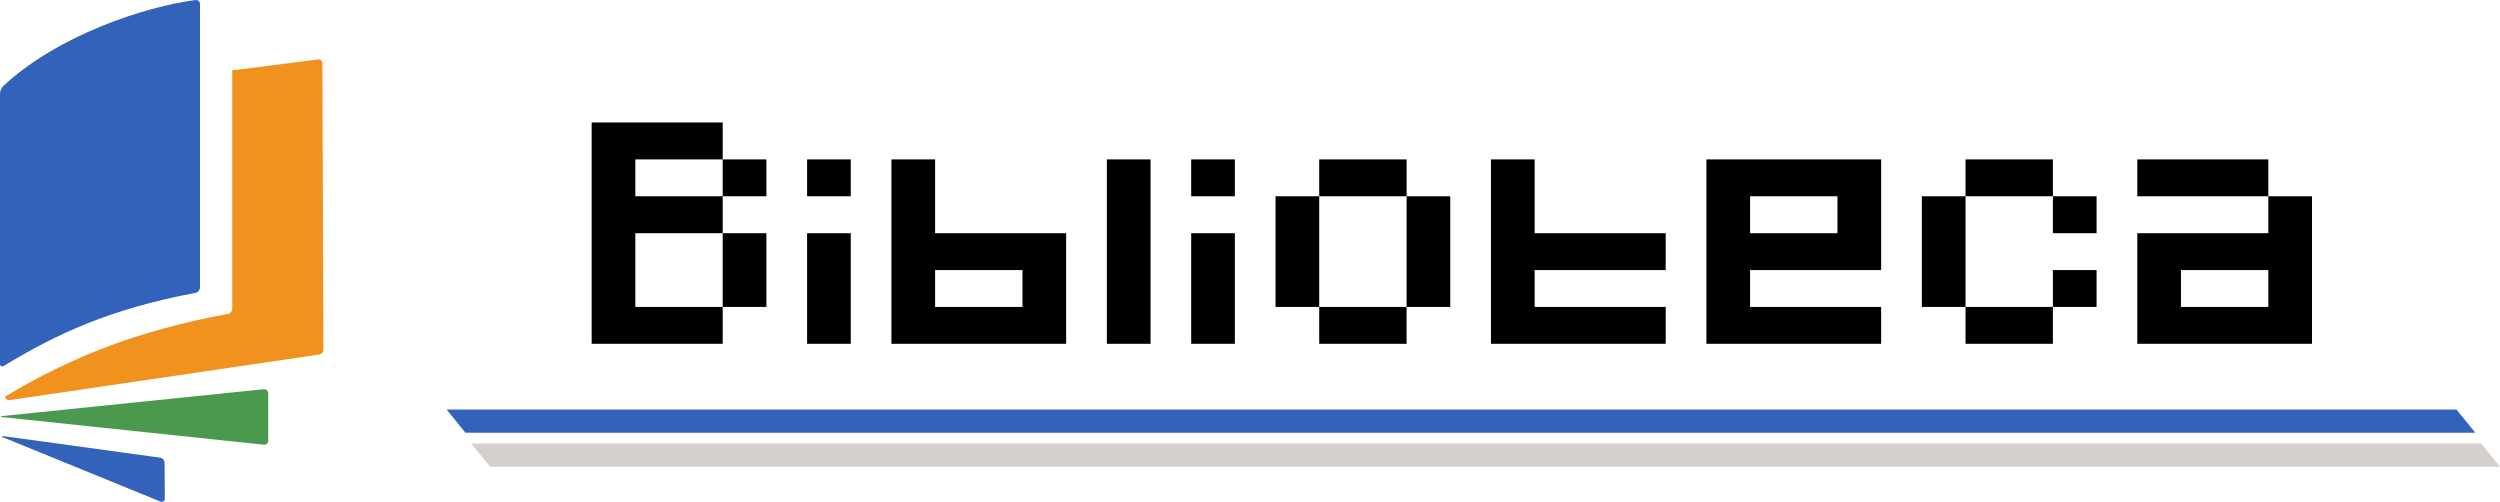 <?xml version="1.0" encoding="UTF-8" standalone="no"?>
<svg
   height="157.714"
   viewBox="0 -0.001 549.967 110.4"
   width="785.667"
   version="1.1"
   id="svg6"
   sodipodi:docname="library-it.svg"
   inkscape:version="1.4 (86a8ad7, 2024-10-11)"
   xmlns:inkscape="http://www.inkscape.org/namespaces/inkscape"
   xmlns:sodipodi="http://sodipodi.sourceforge.net/DTD/sodipodi-0.dtd"
   xmlns="http://www.w3.org/2000/svg"
   xmlns:svg="http://www.w3.org/2000/svg">
  <defs
     id="defs6" />
  <sodipodi:namedview
     id="namedview6"
     pagecolor="#ffffff"
     bordercolor="#000000"
     borderopacity="0.25"
     inkscape:showpageshadow="2"
     inkscape:pageopacity="0.0"
     inkscape:pagecheckerboard="true"
     inkscape:deskcolor="#d1d1d1"
     inkscape:zoom="2.3508688"
     inkscape:cx="393.47155"
     inkscape:cy="79.332373"
     inkscape:window-width="3840"
     inkscape:window-height="2066"
     inkscape:window-x="-11"
     inkscape:window-y="-11"
     inkscape:window-maximized="1"
     inkscape:current-layer="svg6" />
  <g
     fill="#666"
     stroke-width="2.5"
     id="g6"
     style="fill:#000000"
     inkscape:label="Logo">
    <path
       d="M.724 18.914C12.752 7.712 31.94 1.446 43 .007c.548-.071.993.33.993.882v62.353c0 .552-.44 1.08-.984 1.182-18.643 3.5-30.502 8.97-42.155 16.06-.472.287-.853.074-.853-.478V20.603c0-.552.32-1.313.724-1.69z"
       fill="#3362ba"
       id="path1"
       inkscape:label="Book1" />
    <path
       d="M51.092 15.394v52.487c0 .552-.44 1.08-.982 1.181-21.49 4.013-35.533 10.2-48.98 18.159a.868.868 0 0 0 .966.796l68.059-10.01c.567-.083.987-.57.986-1.144l-.217-62.92a.882.882 0 0 0-.996-.873l-17.74 2.281c-.364.033-.73.047-1.096.043z"
       fill="#ef8b0f"
       fill-opacity=".941"
       id="path2"
       inkscape:label="Book2" />
    <path
       d="M58.023 97.826.318 91.744a.104.104 0 0 1 0-.207l57.705-5.916a.903.903 0 0 1 .994.898v10.412a.9.9 0 0 1-.994.895z"
       fill="#4a994f"
       id="path3"
       inkscape:label="Book3" />
    <path
       d="m 0.619,95.92 c -0.145,-0.018 -0.199,0.183 -0.064,0.241 L 35.336,110.35 v -0.001 c 0.441,0.181 0.924,-0.146 0.92,-0.622 l -0.052,-7.912 c -0.004,-0.574 -0.428,-1.058 -0.997,-1.136 z"
       style="fill:#3362ba"
       id="path8"
       inkscape:label="Book4" />
    <path
       d="m 98.244,90.087 4.141,5.104 h 442.146 l -4.141,-5.104 z"
       style="fill:#3362ba"
       id="path7"
       inkscape:label="Line1" />
    <path
       d="m 103.665,97.551 h 442.147 l 4.138,5.104 H 107.805 Z"
       fill="#d4d0ce"
       id="path5"
       sodipodi:nodetypes="ccccc"
       inkscape:label="Line2" />
    <path
       d="M 158.983,67.521 V 51.295 h 9.61 V 67.52 Z m 0,-24.34 v -8.123 h 9.61 v 8.123 z m -28.829,32.454 v -48.69 h 28.829 v 8.113 h -19.22 v 8.123 h 19.22 v 8.114 h -19.22 V 67.52 h 19.22 v 8.114 z m 47.394,0 v -24.34 h 9.61 v 24.34 z m 0,-32.454 v -8.123 h 9.61 v 8.123 z m 47.382,24.34 v -8.113 h -19.22 v 8.113 z M 196.1,75.635 V 35.058 h 9.61 v 16.237 h 28.829 v 24.34 z m 47.394,0 V 35.058 h 9.61 v 40.577 z m 18.553,0 v -24.34 h 9.61 v 24.34 z m 0,-32.454 v -8.123 h 9.61 v 8.123 z M 290.21,75.635 V 67.52 h 19.22 v 8.114 z m -9.61,-8.114 v -24.34 h 9.61 v 24.34 z m 28.83,0 v -24.34 h 9.609 v 24.34 z m -19.22,-24.34 v -8.123 h 19.22 v 8.123 z m 37.784,32.454 V 35.058 h 9.61 v 16.237 h 28.828 v 8.113 h -28.829 v 8.113 h 28.83 v 8.114 z m 76.222,-24.34 V 43.18 h -19.219 v 8.114 z m -28.829,24.34 V 35.058 h 38.439 v 24.35 h -28.829 v 8.113 h 28.829 v 8.114 z m 57.003,0 V 67.52 h 19.22 v 8.114 z m 19.22,-8.114 v -8.113 h 9.61 v 8.113 z m -28.83,0 v -24.34 h 9.61 v 24.34 z M 451.61,51.295 V 43.18 h 9.61 v 8.114 z m -19.22,-8.114 v -8.123 h 19.22 v 8.123 z m 66.613,24.34 v -8.113 h -19.22 v 8.113 z m -28.829,8.114 v -24.34 h 28.829 V 43.18 h 9.61 l -2.3e-4,32.454 z m 0,-32.454 v -8.123 h 28.829 v 8.123 z"
       id="path6"
       style="fill:#000000"
       sodipodi:nodetypes="ccccccccccccccccccccccccccccccccccccccccccccccccccccccccccccccccccccccccccccccccccccccccccccccccccccccccccccccccccccccccccccccccccccccccccccccccccc"
       inkscape:label="Library" />
  </g>
</svg>
